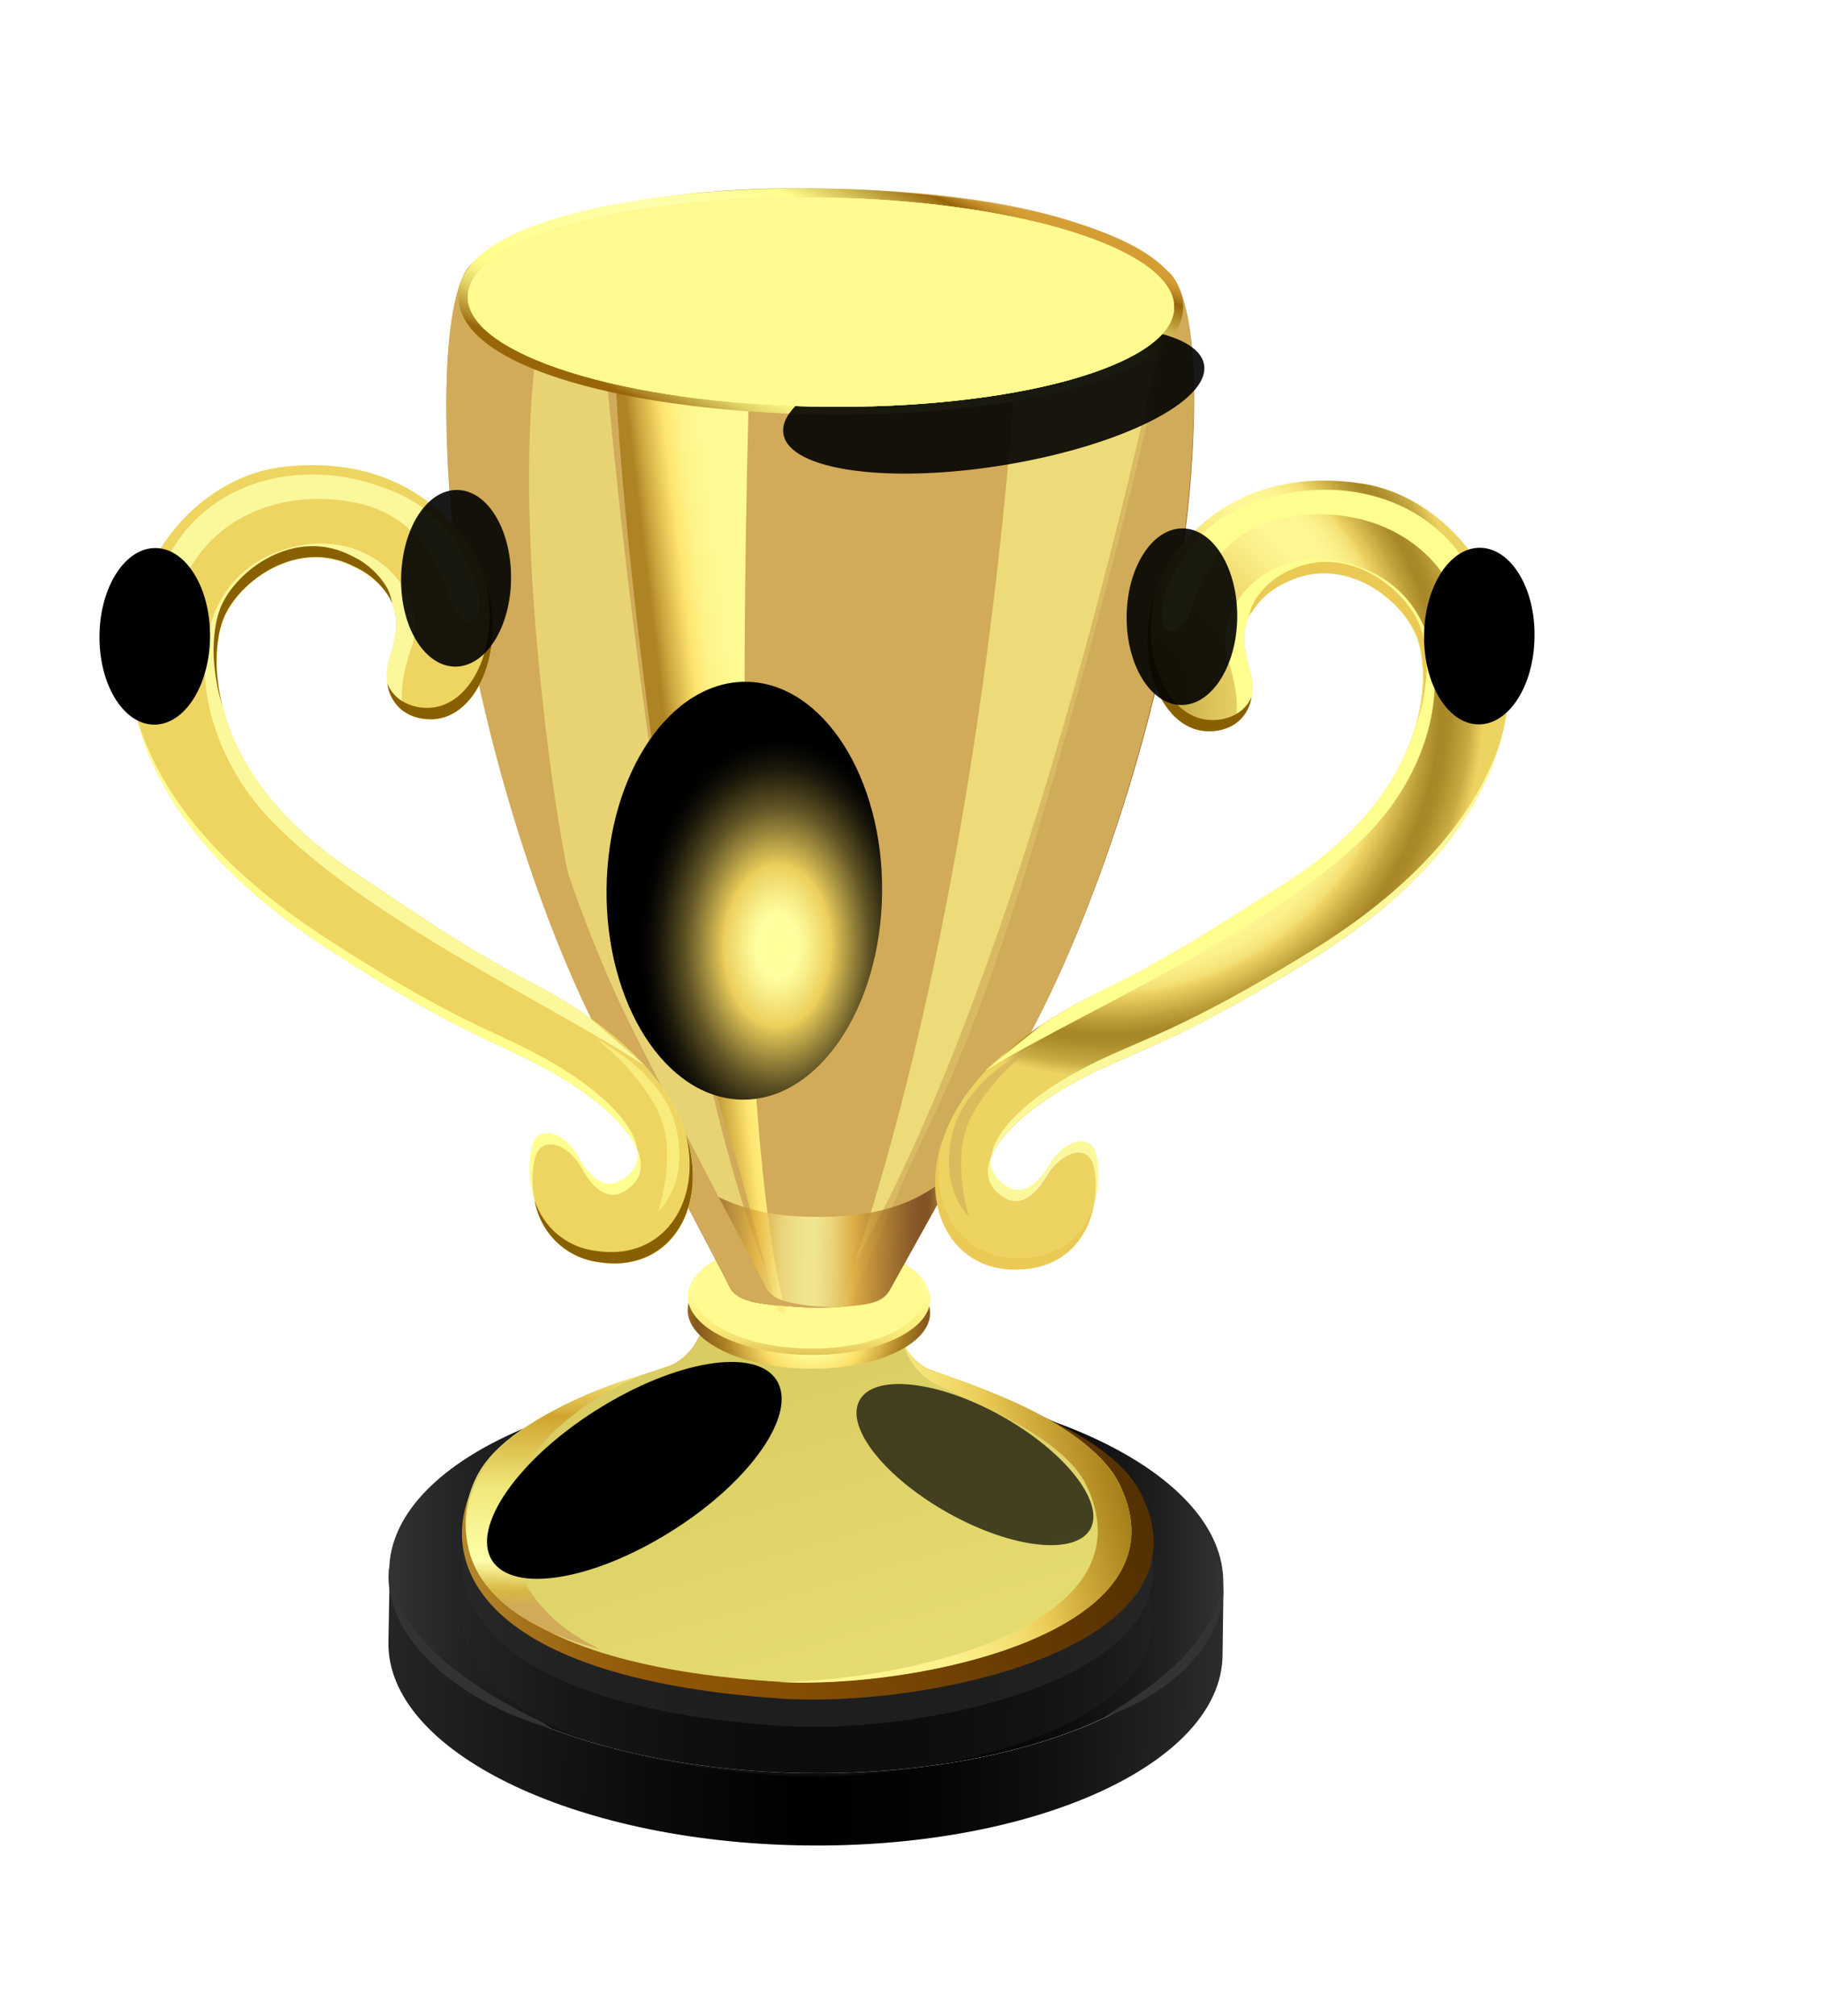 <svg width="66" height="73" viewBox="0 0 66 73" fill="none" xmlns="http://www.w3.org/2000/svg">
<path d="M44.312 57.319C44.356 53.391 37.63 50.102 29.286 49.973C20.943 49.844 14.143 52.924 14.098 56.852C14.053 60.781 20.78 64.07 29.123 64.198C37.467 64.327 44.267 61.247 44.312 57.319Z" fill="url(#paint0_linear_81_114634)"/>
<path d="M44.286 59.935C44.241 63.864 37.44 66.948 29.096 66.819C20.753 66.691 14.025 63.402 14.07 59.474L14.117 56.852C14.055 60.785 20.782 64.073 29.129 64.201C37.476 64.328 44.275 61.249 44.32 57.321L44.286 59.935Z" fill="url(#paint1_linear_81_114634)"/>
<path opacity="0.6" d="M32.953 49.754C32.953 49.754 33.271 50.692 34.021 50.944C34.771 51.196 40.104 52.539 41.349 55.114C44.061 60.717 33.404 62.851 28.24 62.49C16.881 61.696 15.849 57.271 17.169 54.742C18.489 52.213 23.839 51.032 24.59 50.801C25.342 50.569 25.685 49.639 25.685 49.639L26.112 48.981L32.586 49.014L32.953 49.754Z" fill="#2A2A2A"/>
<path opacity="0.3" d="M32.932 51.549C32.932 51.549 33.25 52.484 34 52.739C34.751 52.995 40.083 54.335 41.328 56.909C44.043 62.511 33.372 64.649 28.215 64.286C16.857 63.493 15.827 59.063 17.145 56.538C18.462 54.014 23.832 52.824 24.569 52.581C25.306 52.339 25.665 51.423 25.665 51.423L26.088 50.766L32.567 50.816L32.932 51.549Z" fill="#2A2A2A"/>
<path d="M32.752 48.878C33.067 49.353 33.511 49.727 34.03 49.956C34.776 50.209 40.113 51.551 41.357 54.126C44.069 59.729 33.416 61.862 28.252 61.501C16.89 60.708 15.86 56.279 17.181 53.753C18.502 51.227 23.85 50.051 24.599 49.813C25.349 49.574 25.729 48.672 25.729 48.672L26.137 48.053L32.592 48.03L32.752 48.878Z" fill="url(#paint2_linear_81_114634)"/>
<path d="M32.675 48.522C32.845 48.969 33.175 49.337 33.6 49.554C34.296 49.858 39.365 51.291 40.562 53.773C43.173 59.168 32.911 61.223 27.938 60.875C17 60.128 16.024 55.857 17.288 53.426C18.552 50.995 23.646 49.71 24.348 49.42C24.778 49.205 25.121 48.847 25.316 48.405L25.789 47.678L32.263 47.669L32.675 48.522Z" fill="url(#paint3_linear_81_114634)"/>
<path style="mix-blend-mode:lighten" d="M32.675 48.522C32.845 48.969 33.175 49.337 33.6 49.554C34.296 49.858 39.365 51.291 40.562 53.773C43.173 59.168 32.911 61.223 27.938 60.875C17 60.128 16.024 55.857 17.288 53.426C18.552 50.995 23.646 49.71 24.348 49.42C24.778 49.205 25.121 48.847 25.316 48.405L25.789 47.678L32.263 47.669L32.675 48.522Z" fill="url(#paint4_linear_81_114634)"/>
<path style="mix-blend-mode:screen" d="M33.606 49.563C34.187 49.857 39.284 51.169 40.566 53.786C43.153 59.079 33.26 61.167 28.201 60.906C33.458 60.816 41.722 58.673 39.346 53.766C38.524 52.097 35.642 50.921 33.919 50.129C33.391 49.893 32.762 49.14 32.742 48.616C32.815 48.825 32.929 49.016 33.078 49.179C33.226 49.341 33.406 49.472 33.606 49.563Z" fill="url(#paint5_linear_81_114634)"/>
<path style="mix-blend-mode:screen" d="M19.004 53.185C19.736 51.792 21.572 50.473 23.288 49.772C21.468 50.282 18.324 51.585 17.356 53.427C16.388 55.269 16.465 58.326 21.739 59.715C18.088 57.963 18.106 54.895 19.004 53.185Z" fill="url(#paint6_linear_81_114634)"/>
<path d="M33.693 47.554C33.676 48.691 31.704 49.597 29.276 49.56C26.849 49.523 24.887 48.565 24.91 47.418C24.932 46.272 26.899 45.375 29.323 45.413C31.747 45.45 33.706 46.41 33.693 47.554Z" fill="url(#paint7_radial_81_114634)"/>
<path style="mix-blend-mode:screen" d="M33.698 47.053C33.681 48.191 31.709 49.097 29.281 49.06C26.854 49.023 24.893 48.068 24.914 46.918C24.936 45.768 26.904 44.874 29.329 44.916C31.754 44.957 33.71 45.91 33.698 47.053Z" fill="url(#paint8_linear_81_114634)"/>
<path d="M33.466 46.927C33.454 48.014 31.575 48.864 29.272 48.828C26.968 48.792 25.11 47.885 25.122 46.798C25.135 45.711 27.012 44.857 29.315 44.893C31.619 44.929 33.477 45.836 33.466 46.927Z" fill="url(#paint9_radial_81_114634)"/>
<path d="M28.539 47.296C27.256 47.22 26.647 47.047 26.428 46.596C26.047 45.8 24.232 42.483 21.56 37.167C18.887 31.852 16.544 23.484 16.224 16.795C15.905 10.105 17.108 9.545 17.108 9.545C17.793 8.674 21.823 6.861 28.472 6.821C38.22 6.762 41.306 8.937 42.295 9.828C42.295 9.828 43.648 10.474 43.146 17.202C42.644 23.931 40.109 32.178 37.318 37.413C34.527 42.647 32.663 45.915 32.239 46.686C31.95 47.213 31.442 47.235 30.2 47.327C29.646 47.363 29.091 47.353 28.539 47.296Z" fill="url(#paint10_linear_81_114634)"/>
<path style="mix-blend-mode:lighten" d="M43.118 17.21C42.612 23.879 40.109 32.178 37.317 37.409L36.985 38.031C36.099 39.688 35.31 41.123 34.646 42.351C33.351 44.707 32.503 46.2 32.236 46.687C31.969 47.173 31.439 47.236 30.196 47.328L29.957 47.343L29.936 47.348C29.47 47.36 29.004 47.344 28.54 47.299L28.327 47.288L27.962 47.254C27.807 47.235 27.667 47.216 27.536 47.191C26.915 47.081 26.574 46.901 26.425 46.597C26.169 46.061 25.262 44.382 23.881 41.719C23.21 40.43 22.43 38.906 21.556 37.168C21.198 36.449 20.841 35.676 20.499 34.857C18.29 29.622 16.497 22.579 16.218 16.797C15.902 10.11 17.108 9.545 17.108 9.545C17.793 8.674 21.823 6.861 28.473 6.821C38.22 6.762 41.306 8.937 42.295 9.828C42.387 9.889 42.464 9.971 42.52 10.066C42.877 10.601 43.498 12.263 43.118 17.21Z" fill="url(#paint11_linear_81_114634)"/>
<path style="mix-blend-mode:screen" d="M28.47 47.541C28.375 47.535 28.281 47.515 28.192 47.483C27.924 46.581 27.556 45.263 27.055 43.354C26.152 39.914 25.206 38.479 23.855 28.614C22.208 16.676 22.253 12.215 22.253 12.215L27.183 12.54C27.183 12.54 26.201 39.104 28.47 47.541Z" fill="url(#paint12_linear_81_114634)"/>
<path style="mix-blend-mode:multiply" opacity="0.6" d="M30.431 47.309C36.053 31.377 36.883 11.761 36.883 11.761L42.423 10.922C42.423 10.922 41.783 15.694 38.165 28.167C35.179 38.48 33.948 39.871 32.449 43.385C31.717 45.114 31.162 46.373 30.75 47.269L30.431 47.309Z" fill="url(#paint13_linear_81_114634)"/>
<path style="mix-blend-mode:multiply" opacity="0.7" d="M43.118 17.21C42.612 23.883 40.109 32.178 37.317 37.409C34.525 42.64 32.662 45.915 32.243 46.7C31.952 47.223 31.446 47.249 30.203 47.341L29.964 47.356C37.181 36.271 42.085 12.222 42.509 10.084C42.877 10.601 43.498 12.263 43.118 17.21Z" fill="url(#paint14_linear_81_114634)"/>
<path style="mix-blend-mode:multiply" opacity="0.5" d="M28.343 47.28C28.041 47.255 27.782 47.227 27.567 47.182C27.019 46.253 26.303 44.896 25.359 42.94C23.663 39.41 21.285 37.864 19.962 27.905C18.358 15.845 19.671 11.43 19.671 11.43L21.864 12.398C21.864 12.398 23.988 38.62 28.343 47.28Z" fill="url(#paint15_linear_81_114634)"/>
<path style="mix-blend-mode:multiply" opacity="0.7" d="M34.649 42.35C33.354 44.706 32.506 46.199 32.239 46.686C31.972 47.172 31.442 47.235 30.2 47.327L29.96 47.342C29.486 47.357 29.011 47.342 28.539 47.296L28.326 47.285C28.023 47.26 27.764 47.231 27.55 47.187C26.928 47.078 26.588 46.897 26.439 46.593C26.183 46.057 25.276 44.378 23.895 41.716C25.322 43.195 26.822 44.021 29.396 44.06C32.336 44.11 33.597 43.278 34.649 42.35Z" fill="url(#paint16_linear_81_114634)"/>
<g style="mix-blend-mode:screen">
<path style="mix-blend-mode:screen" d="M20.001 62.597L19.638 62.486C19.526 62.448 19.385 62.41 19.227 62.351C19.068 62.291 18.893 62.225 18.701 62.152C18.509 62.079 18.302 61.979 18.088 61.878C17.873 61.777 17.655 61.662 17.423 61.535C17.19 61.409 16.979 61.277 16.739 61.11C16.629 61.034 16.514 60.955 16.402 60.872L16.071 60.617C15.959 60.534 15.86 60.432 15.753 60.325C15.645 60.218 15.546 60.139 15.448 60.029C15.352 59.919 15.257 59.831 15.169 59.726C15.081 59.621 15 59.514 14.921 59.415C14.841 59.315 14.773 59.201 14.7 59.096L14.601 58.934C14.585 58.878 14.541 58.825 14.516 58.772C14.458 58.669 14.406 58.563 14.36 58.455C14.329 58.342 14.28 58.242 14.242 58.142C14.211 58.047 14.185 57.949 14.164 57.85C14.141 57.763 14.123 57.674 14.112 57.585C14.088 57.438 14.075 57.29 14.072 57.142C14.078 56.899 14.086 56.761 14.086 56.761C14.086 56.761 14.103 56.896 14.135 57.125C14.165 57.238 14.203 57.379 14.245 57.538C14.27 57.622 14.3 57.705 14.334 57.785C14.363 57.877 14.398 57.966 14.439 58.052C14.486 58.142 14.53 58.239 14.579 58.336C14.627 58.432 14.693 58.524 14.749 58.622C14.781 58.67 14.809 58.719 14.842 58.771L14.948 58.916C15.025 59.009 15.088 59.117 15.172 59.208C15.257 59.298 15.337 59.401 15.422 59.496C15.507 59.59 15.604 59.685 15.7 59.776C15.791 59.873 15.889 59.964 15.99 60.05C16.092 60.136 16.189 60.231 16.296 60.311L16.611 60.563C16.715 60.645 16.829 60.72 16.936 60.797C17.147 60.956 17.389 61.087 17.586 61.235L18.212 61.614C18.418 61.725 18.609 61.837 18.788 61.932L19.278 62.179C19.426 62.256 19.559 62.319 19.667 62.373L20.001 62.597Z" fill="url(#paint17_linear_81_114634)"/>
</g>
<path style="mix-blend-mode:screen" d="M44.3 57.246C44.3 57.246 44.307 57.357 44.316 57.544C44.316 57.659 44.31 57.774 44.296 57.889C44.279 58.04 44.253 58.189 44.218 58.337C44.171 58.509 44.112 58.677 44.042 58.841C43.964 59.024 43.874 59.202 43.772 59.374C43.66 59.556 43.537 59.73 43.402 59.896C43.268 60.068 43.115 60.222 42.965 60.391C42.816 60.559 42.648 60.691 42.478 60.823C42.316 60.957 42.146 61.082 41.971 61.197C41.804 61.317 41.631 61.413 41.474 61.512L41.011 61.756C40.865 61.826 40.732 61.888 40.611 61.939C40.489 61.991 40.384 62.03 40.296 62.065L40.016 62.167L40.265 62.006L40.548 61.82L40.912 61.583L41.336 61.288C41.478 61.178 41.65 61.064 41.791 60.947C41.932 60.83 42.099 60.698 42.262 60.564C42.425 60.43 42.563 60.287 42.722 60.142C42.882 59.998 43.017 59.844 43.147 59.685C43.277 59.525 43.4 59.371 43.514 59.209C43.621 59.054 43.72 58.894 43.809 58.729C43.89 58.581 43.963 58.429 44.028 58.274C44.075 58.126 44.14 57.991 44.165 57.86C44.19 57.729 44.233 57.626 44.246 57.532L44.3 57.246Z" fill="url(#paint18_linear_81_114634)"/>
<path style="mix-blend-mode:multiply" d="M17.108 9.545C17.108 9.545 15.909 10.108 16.228 16.794C16.507 22.576 18.3 29.619 20.509 34.854C20.852 35.673 21.209 36.446 21.567 37.166C22.441 38.903 23.22 40.427 23.892 41.716C25.27 44.369 26.18 46.058 26.436 46.594C26.584 46.898 26.939 47.075 27.547 47.188C27.677 47.213 27.817 47.232 27.972 47.251L28.333 47.283L28.546 47.294C29.01 47.338 29.476 47.355 29.942 47.343L29.966 47.336L30.103 47.33L29.852 47.314L29.639 47.303L29.278 47.271C29.123 47.252 28.982 47.23 28.852 47.208C28.227 47.099 27.89 46.918 27.741 46.614C27.482 46.08 26.575 44.4 25.198 41.737C24.526 40.447 23.747 38.923 22.873 37.186C22.511 36.467 22.158 35.693 21.815 34.875C19.606 29.639 17.813 22.597 17.534 16.814C17.215 10.128 18.413 9.561 18.413 9.561L17.105 9.534" fill="url(#paint19_linear_81_114634)"/>
<path d="M29.688 15.008C23.166 14.908 16.579 13.403 16.608 10.717C16.639 8.032 23.257 6.73 29.78 6.833C36.303 6.936 42.889 8.438 42.859 11.123C42.829 13.809 36.21 15.095 29.688 15.008Z" fill="url(#paint20_linear_81_114634)"/>
<path style="mix-blend-mode:screen" d="M28.134 49.98C28.892 51.189 27.2 53.629 24.346 55.428C21.493 57.228 18.586 57.709 17.824 56.5C17.061 55.292 18.757 52.851 21.611 51.052C24.464 49.252 27.375 48.771 28.134 49.98Z" fill="url(#paint21_radial_81_114634)"/>
<path style="mix-blend-mode:screen" opacity="0.7" d="M39.502 55.355C38.965 56.33 36.667 56.077 34.363 54.791C32.058 53.505 30.605 51.678 31.135 50.705C31.665 49.732 33.97 49.983 36.275 51.269C38.579 52.555 40.018 54.386 39.502 55.355Z" fill="url(#paint22_radial_81_114634)"/>
<path d="M39.718 41.826C39.855 42.475 39.805 43.15 39.576 43.771C39.698 43.267 39.706 42.74 39.599 42.232C39.395 41.373 38.397 41.704 37.899 42.559C37.491 43.261 36.84 43.908 36.065 43.13C35.9 42.962 35.794 42.745 35.763 42.512C35.733 42.279 35.779 42.042 35.895 41.838C35.868 41.998 35.88 42.162 35.931 42.317C35.981 42.471 36.068 42.611 36.185 42.724C36.959 43.502 37.614 42.854 38.022 42.152C38.518 41.29 39.518 40.965 39.718 41.826Z" fill="url(#paint23_linear_81_114634)"/>
<path d="M39.868 35.895C42.657 34.54 44.456 33.28 46.408 32.077C51.799 28.725 51.843 24.537 51.333 23.11C50.823 21.683 48.703 20.038 46.599 21.066C44.495 22.094 45.115 23.598 45.307 24.415C45.5 25.232 45.219 26.406 43.873 26.476C41.883 26.574 40.746 23.197 42.246 20.556C43.231 18.807 45.554 16.916 49.369 17.514C51.865 17.906 54.45 20.307 54.668 23.934C54.889 27.652 52.765 31.518 47.377 34.823C41.989 38.129 40.862 38.053 38.595 39.382C36.328 40.711 35.202 42.244 36.084 43.133C36.859 43.911 37.51 43.264 37.919 42.566C38.437 41.702 39.414 41.376 39.618 42.235C39.886 43.375 39.517 45.661 37.238 45.939C34.959 46.218 33.625 44.388 33.955 42.166C34.353 39.231 37.287 37.145 39.868 35.895Z" fill="url(#paint24_linear_81_114634)"/>
<path style="mix-blend-mode:darken" opacity="0.8" d="M39.868 35.895C42.657 34.54 44.456 33.28 46.408 32.077C51.799 28.725 51.843 24.537 51.333 23.11C50.823 21.683 48.703 20.038 46.599 21.066C44.495 22.094 45.115 23.598 45.307 24.415C45.5 25.232 45.219 26.406 43.873 26.476C41.883 26.574 40.746 23.197 42.246 20.556C43.231 18.807 45.554 16.916 49.369 17.514C51.865 17.906 54.45 20.307 54.668 23.934C54.889 27.652 52.765 31.518 47.377 34.823C41.989 38.129 40.862 38.053 38.595 39.382C36.328 40.711 35.202 42.244 36.084 43.133C36.859 43.911 37.51 43.264 37.919 42.566C38.437 41.702 39.414 41.376 39.618 42.235C39.886 43.375 39.517 45.661 37.238 45.939C34.959 46.218 33.625 44.388 33.955 42.166C34.353 39.231 37.287 37.145 39.868 35.895Z" fill="url(#paint25_radial_81_114634)"/>
<path style="mix-blend-mode:screen" d="M54.383 26.744C53.637 29.554 51.42 32.346 47.378 34.826C46.953 35.087 46.556 35.326 46.181 35.547C45.534 35.932 44.95 36.255 44.431 36.545C41.452 38.166 40.373 38.338 38.595 39.381C37.2 40.189 36.248 41.071 35.915 41.84C36.038 40.988 37.07 39.929 38.715 38.975C40.513 37.935 41.594 37.762 44.571 36.141C45.091 35.858 45.67 35.529 46.32 35.144C46.692 34.923 47.089 34.684 47.513 34.423C51.344 32.06 53.54 29.417 54.383 26.744Z" fill="url(#paint26_linear_81_114634)"/>
<path style="mix-blend-mode:multiply" d="M49.428 30.309C45.928 33.739 39.285 36.599 35.77 38.715L35.682 38.765L35.856 38.628L37.766 37.085C38.44 36.643 39.142 36.245 39.868 35.895C42.657 34.54 44.456 33.28 46.408 32.077C51.799 28.725 51.843 24.537 51.333 23.11C50.823 21.683 48.703 20.038 46.599 21.066C44.494 22.095 45.114 23.594 45.307 24.415C45.403 24.735 45.401 25.076 45.303 25.394C45.204 25.712 45.014 25.994 44.755 26.202L44.731 26.208C44.731 26.208 45.008 25.495 44.494 23.926C43.821 21.86 46.2 19.398 49.276 20.541C52.979 21.91 52.711 27.091 49.428 30.309Z" fill="url(#paint27_linear_81_114634)"/>
<path style="mix-blend-mode:lighten" opacity="0.6" d="M35.096 44.047C35.096 44.047 34.063 43.127 34.463 41.195C34.686 40.123 35.461 38.904 37.504 37.843C37.504 37.843 35.77 39.063 35.078 40.664C34.479 42.052 35.096 44.047 35.096 44.047Z" fill="url(#paint28_linear_81_114634)"/>
<path style="mix-blend-mode:screen" d="M43.122 22.163C43.122 22.163 43.737 19.268 46.526 18.74C49.316 18.211 51.99 19.451 52.87 21.95C53.749 24.448 53.578 26.341 54.044 25.982C54.667 25.509 54.355 21.718 52.591 19.694C50.887 17.741 47.895 17.176 45.103 18.324C43.879 18.833 42.913 19.704 42.223 21.464C41.751 22.697 42.468 23.555 43.122 22.163Z" fill="url(#paint29_linear_81_114634)"/>
<path d="M41.853 21.439C41.259 23.77 42.317 26.152 43.993 26.07C44.307 26.063 44.613 25.968 44.875 25.796C45.077 25.656 45.237 25.463 45.337 25.238C45.31 25.43 45.245 25.614 45.145 25.78C45.045 25.946 44.912 26.089 44.755 26.202C44.493 26.374 44.187 26.469 43.873 26.476C42.098 26.566 41.017 23.887 41.853 21.439Z" fill="url(#paint30_linear_81_114634)"/>
<path d="M45.259 22.29L45.24 22.333C45.266 22.177 45.313 22.025 45.382 21.883C45.403 21.836 45.429 21.791 45.453 21.743C45.758 21.254 46.205 20.87 46.733 20.645C48.83 19.645 50.963 21.339 51.456 22.718C51.534 22.92 51.59 23.131 51.624 23.345C51.696 23.846 51.698 24.354 51.628 24.855C51.571 25.312 51.468 25.762 51.321 26.198C51.405 25.891 51.468 25.577 51.508 25.261C51.576 24.76 51.575 24.252 51.505 23.751C51.475 23.536 51.424 23.324 51.354 23.119C50.857 21.741 48.724 20.047 46.62 21.076C46.093 21.301 45.647 21.684 45.344 22.173C45.291 22.202 45.266 22.247 45.259 22.29Z" fill="url(#paint31_linear_81_114634)"/>
<path style="mix-blend-mode:screen" d="M39.576 43.772C39.468 44.344 39.178 44.866 38.749 45.257C38.321 45.648 37.778 45.889 37.201 45.942C34.942 46.226 33.588 44.391 33.918 42.168C33.965 41.853 34.041 41.543 34.146 41.242C34.102 41.414 34.065 41.587 34.038 41.762C33.711 43.984 35.065 45.819 37.324 45.535C37.829 45.491 38.31 45.301 38.71 44.989C39.109 44.676 39.41 44.253 39.576 43.772Z" fill="url(#paint32_linear_81_114634)"/>
<path d="M19.268 41.512C19.12 42.158 19.154 42.833 19.367 43.461C19.257 42.953 19.262 42.426 19.381 41.92C19.603 41.068 20.592 41.43 21.073 42.302C21.462 43.013 22.102 43.68 22.893 42.928C23.057 42.764 23.163 42.551 23.198 42.321C23.233 42.091 23.194 41.855 23.086 41.649C23.111 41.81 23.095 41.975 23.041 42.129C22.986 42.282 22.895 42.42 22.775 42.529C21.983 43.281 21.347 42.613 20.95 41.885C20.482 41.021 19.49 40.66 19.268 41.512Z" fill="url(#paint33_linear_81_114634)"/>
<path d="M19.255 35.576C16.497 34.136 14.724 32.821 12.806 31.564C7.494 28.047 7.544 23.857 8.089 22.45C8.634 21.042 10.788 19.46 12.864 20.55C14.941 21.641 14.303 23.122 14.083 23.936C13.863 24.751 14.126 25.93 15.468 26.043C17.452 26.202 18.655 22.859 17.227 20.174C16.282 18.396 14.006 16.434 10.178 16.916C7.673 17.232 5.032 19.56 4.733 23.171C4.425 26.89 6.462 30.812 11.773 34.284C17.085 37.755 18.206 37.704 20.47 39.102C22.734 40.501 23.795 42.068 22.89 42.929C22.102 43.681 21.462 43.014 21.073 42.302C20.592 41.43 19.617 41.065 19.381 41.921C19.085 43.054 19.407 45.343 21.692 45.705C23.978 46.067 25.339 44.264 25.059 42.031C24.692 39.082 21.816 36.907 19.255 35.576Z" fill="url(#paint34_linear_81_114634)"/>
<path style="mix-blend-mode:darken" opacity="0.8" d="M19.255 35.576C16.497 34.136 14.724 32.821 12.806 31.564C7.494 28.047 7.544 23.857 8.089 22.45C8.634 21.042 10.788 19.46 12.864 20.55C14.941 21.641 14.303 23.122 14.083 23.936C13.863 24.751 14.126 25.93 15.468 26.043C17.452 26.202 18.655 22.859 17.227 20.174C16.282 18.396 14.006 16.434 10.178 16.916C7.673 17.232 5.032 19.56 4.733 23.171C4.425 26.89 6.462 30.812 11.773 34.284C17.085 37.755 18.206 37.704 20.47 39.102C22.734 40.501 23.795 42.068 22.89 42.929C22.102 43.681 21.462 43.014 21.073 42.302C20.592 41.43 19.617 41.065 19.381 41.921C19.085 43.054 19.407 45.343 21.692 45.705C23.978 46.067 25.339 44.264 25.059 42.031C24.692 39.082 21.816 36.907 19.255 35.576Z" fill="url(#paint35_radial_81_114634)"/>
<path style="mix-blend-mode:screen" d="M4.955 25.985C5.647 28.821 7.788 31.677 11.772 34.28C12.188 34.546 12.587 34.817 12.953 35.036C13.593 35.438 14.165 35.784 14.68 36.084C17.62 37.796 18.695 38.003 20.469 39.099C21.843 39.947 22.774 40.86 23.09 41.636C22.985 40.781 21.981 39.691 20.355 38.687C18.581 37.592 17.506 37.385 14.566 35.672C14.051 35.372 13.483 35.03 12.842 34.624C12.473 34.394 12.081 34.144 11.662 33.871C7.865 31.377 5.745 28.685 4.955 25.985Z" fill="url(#paint36_linear_81_114634)"/>
<path style="mix-blend-mode:multiply" d="M9.83 29.717C13.255 33.252 19.843 36.313 23.291 38.539L23.378 38.595L23.208 38.452L21.328 36.833C20.666 36.367 19.974 35.947 19.256 35.576C16.497 34.136 14.724 32.821 12.806 31.563C7.494 28.047 7.544 23.857 8.089 22.449C8.634 21.042 10.788 19.46 12.864 20.55C14.941 21.64 14.303 23.122 14.083 23.936C13.979 24.253 13.973 24.594 14.064 24.916C14.154 25.238 14.339 25.525 14.593 25.741L14.614 25.735C14.614 25.735 14.353 25.015 14.9 23.46C15.622 21.413 13.297 18.878 10.205 19.926C6.467 21.195 6.626 26.376 9.83 29.717Z" fill="url(#paint37_linear_81_114634)"/>
<path style="mix-blend-mode:lighten" opacity="0.6" d="M23.84 43.872C23.84 43.872 24.895 42.985 24.539 41.041C24.343 39.96 23.595 38.722 21.578 37.597C21.578 37.597 23.285 38.865 23.939 40.495C24.499 41.898 23.84 43.872 23.84 43.872Z" fill="url(#paint38_linear_81_114634)"/>
<path style="mix-blend-mode:screen" d="M16.316 21.751C16.316 21.751 15.767 18.836 12.987 18.225C10.207 17.614 7.511 18.767 6.572 21.25C5.633 23.734 5.764 25.621 5.307 25.245C4.694 24.76 5.092 20.974 6.9 19.006C8.64 17.108 11.655 16.625 14.412 17.865C15.627 18.412 16.573 19.311 17.223 21.093C17.673 22.328 16.938 23.163 16.316 21.751Z" fill="url(#paint39_linear_81_114634)"/>
<path d="M17.601 21.063C18.141 23.415 17.024 25.75 15.353 25.627C15.039 25.61 14.736 25.506 14.478 25.326C14.28 25.179 14.127 24.981 14.032 24.754C14.056 24.947 14.117 25.133 14.214 25.302C14.31 25.471 14.438 25.619 14.592 25.737C14.85 25.918 15.153 26.022 15.467 26.039C17.238 26.184 18.381 23.54 17.601 21.063Z" fill="url(#paint40_linear_81_114634)"/>
<path d="M14.189 21.815C14.195 21.829 14.199 21.845 14.201 21.86C14.182 21.704 14.141 21.551 14.08 21.406C14.059 21.357 14.035 21.309 14.008 21.263C13.711 20.769 13.274 20.375 12.753 20.134C10.671 19.037 8.499 20.677 7.977 22.033C7.9 22.237 7.844 22.448 7.809 22.663C7.726 23.166 7.715 23.677 7.774 24.183C7.821 24.642 7.913 25.096 8.05 25.537C7.971 25.22 7.913 24.899 7.879 24.574C7.821 24.068 7.834 23.556 7.917 23.053C7.95 22.839 8.006 22.629 8.083 22.427C8.607 21.067 10.783 19.438 12.859 20.528C13.381 20.767 13.819 21.159 14.116 21.653C14.145 21.721 14.166 21.757 14.189 21.815Z" fill="url(#paint41_linear_81_114634)"/>
<path style="mix-blend-mode:screen" d="M19.367 43.461C19.463 44.036 19.741 44.565 20.16 44.969C20.579 45.373 21.116 45.63 21.691 45.701C23.942 46.057 25.339 44.263 25.059 42.03C25.019 41.713 24.95 41.4 24.854 41.096C24.893 41.27 24.924 41.445 24.946 41.622C25.228 43.85 23.831 45.645 21.582 45.292C21.077 45.233 20.6 45.029 20.207 44.705C19.814 44.38 19.523 43.948 19.367 43.461Z" fill="url(#paint42_linear_81_114634)"/>
<path style="mix-blend-mode:screen" d="M31.953 32.329C32.001 28.151 29.805 24.73 27.049 24.687C24.293 24.645 22.019 27.997 21.972 32.175C21.924 36.353 24.119 39.774 26.876 39.816C29.632 39.859 31.905 36.507 31.953 32.329Z" fill="url(#paint43_radial_81_114634)"/>
<path style="mix-blend-mode:screen" d="M55.585 23.062C55.568 24.83 54.654 26.246 53.548 26.229C52.441 26.212 51.563 24.766 51.585 23.001C51.606 21.235 52.516 19.817 53.622 19.834C54.728 19.851 55.621 21.292 55.585 23.062Z" fill="url(#paint44_radial_81_114634)"/>
<path style="mix-blend-mode:screen" d="M7.609 23.072C7.629 21.306 6.749 19.861 5.643 19.844C4.536 19.827 3.623 21.244 3.603 23.01C3.583 24.776 4.463 26.221 5.569 26.238C6.676 26.255 7.589 24.838 7.609 23.072Z" fill="url(#paint45_radial_81_114634)"/>
<path style="mix-blend-mode:screen" opacity="0.9" d="M44.817 22.361C44.837 20.595 43.957 19.15 42.851 19.133C41.745 19.116 40.832 20.533 40.811 22.299C40.791 24.065 41.672 25.51 42.778 25.527C43.884 25.544 44.797 24.127 44.817 22.361Z" fill="url(#paint46_radial_81_114634)"/>
<path style="mix-blend-mode:screen" opacity="0.9" d="M18.512 20.97C18.494 22.735 17.582 24.154 16.475 24.137C15.369 24.12 14.491 22.675 14.53 20.904C14.569 19.134 15.461 17.724 16.568 17.741C17.674 17.758 18.534 19.204 18.512 20.97Z" fill="url(#paint47_radial_81_114634)"/>
<path style="mix-blend-mode:screen" opacity="0.9" d="M36.392 16.836C32.185 17.529 28.597 17.036 28.379 15.716C28.16 14.397 31.393 12.783 35.603 12.089C39.813 11.395 43.398 11.889 43.616 13.208C43.835 14.528 40.613 16.14 36.392 16.836Z" fill="url(#paint48_radial_81_114634)"/>
<path d="M42.532 11.135C42.508 13.226 36.776 14.83 29.695 14.726C22.613 14.622 16.921 12.835 16.945 10.741C16.968 8.646 22.701 7.045 29.782 7.15C36.864 7.254 42.551 9.023 42.532 11.135Z" fill="url(#paint49_linear_81_114634)"/>
<path style="mix-blend-mode:multiply" d="M42.532 11.135C42.508 13.226 36.776 14.83 29.695 14.726C22.613 14.622 16.921 12.835 16.945 10.741C16.968 8.646 22.701 7.045 29.782 7.15C36.864 7.254 42.551 9.023 42.532 11.135Z" fill="url(#paint50_linear_81_114634)"/>
<path style="mix-blend-mode:multiply" d="M42.532 11.135C42.508 13.226 36.776 14.83 29.695 14.726C22.613 14.622 16.921 12.835 16.945 10.741C16.968 8.646 22.701 7.045 29.782 7.15C36.864 7.254 42.551 9.023 42.532 11.135Z" fill="url(#paint51_linear_81_114634)"/>
<defs>
<linearGradient id="paint0_linear_81_114634" x1="14.098" y1="56.852" x2="44.313" y2="57.198" gradientUnits="userSpaceOnUse">
<stop stop-color="#333333"/>
<stop offset="0.08" stop-color="#242424"/>
<stop offset="0.22" stop-color="#101010"/>
<stop offset="0.36" stop-color="#040404"/>
<stop offset="0.5"/>
<stop offset="0.68" stop-color="#030303"/>
<stop offset="0.8" stop-color="#0B0B0B"/>
<stop offset="0.9" stop-color="#1A1A1A"/>
<stop offset="0.99" stop-color="#2F2F2F"/>
<stop offset="1" stop-color="#333333"/>
</linearGradient>
<linearGradient id="paint1_linear_81_114634" x1="14.045" y1="61.727" x2="44.259" y2="62.072" gradientUnits="userSpaceOnUse">
<stop stop-color="#252525"/>
<stop offset="0.3" stop-color="#0C0C0C"/>
<stop offset="0.5"/>
<stop offset="0.65" stop-color="#040404"/>
<stop offset="0.8" stop-color="#111111"/>
<stop offset="0.96" stop-color="#262626"/>
<stop offset="1" stop-color="#2C2C2C"/>
</linearGradient>
<linearGradient id="paint2_linear_81_114634" x1="62.126" y1="50.272" x2="11.575" y2="57.183" gradientUnits="userSpaceOnUse">
<stop stop-color="#FFFB90"/>
<stop offset="0.05" stop-color="#F7E778"/>
<stop offset="0.11" stop-color="#EAC954"/>
<stop offset="0.16" stop-color="#C19F3D"/>
<stop offset="0.21" stop-color="#9A7728"/>
<stop offset="0.27" stop-color="#7B5817"/>
<stop offset="0.32" stop-color="#66420B"/>
<stop offset="0.37" stop-color="#583503"/>
<stop offset="0.41" stop-color="#543001"/>
<stop offset="0.72" stop-color="#8D5305"/>
<stop offset="0.77" stop-color="#905607"/>
<stop offset="0.82" stop-color="#98610F"/>
<stop offset="0.86" stop-color="#A5721B"/>
<stop offset="0.9" stop-color="#B88A2D"/>
<stop offset="0.94" stop-color="#D1A944"/>
<stop offset="0.98" stop-color="#EFCF5F"/>
<stop offset="1" stop-color="#FFE46E"/>
</linearGradient>
<linearGradient id="paint3_linear_81_114634" x1="23.395" y1="64.456" x2="32.922" y2="48.772" gradientUnits="userSpaceOnUse">
<stop stop-color="#FFFF90"/>
<stop offset="0.14" stop-color="#AB8E2A"/>
<stop offset="0.19" stop-color="#896000"/>
<stop offset="0.25" stop-color="#A88118"/>
<stop offset="0.29" stop-color="#BE9829"/>
<stop offset="0.32" stop-color="#C6A02F"/>
<stop offset="0.4" stop-color="#D9C04F"/>
<stop offset="0.49" stop-color="#EADC6B"/>
<stop offset="0.54" stop-color="#F0E676"/>
<stop offset="0.58" stop-color="#ECDF6F"/>
<stop offset="0.64" stop-color="#E0CC5C"/>
<stop offset="0.71" stop-color="#CEAD3C"/>
<stop offset="0.73" stop-color="#C6A02F"/>
<stop offset="0.77" stop-color="#B28B1F"/>
<stop offset="0.82" stop-color="#896000"/>
<stop offset="0.84" stop-color="#916807"/>
<stop offset="0.87" stop-color="#A57E19"/>
<stop offset="0.9" stop-color="#C6A236"/>
<stop offset="0.92" stop-color="#DCB949"/>
<stop offset="1" stop-color="#FBF89C"/>
</linearGradient>
<linearGradient id="paint4_linear_81_114634" x1="5311.36" y1="-1456.17" x2="5136.44" y2="-2054.01" gradientUnits="userSpaceOnUse">
<stop stop-color="#FFFF90"/>
<stop offset="0.14" stop-color="#AB8E2A"/>
<stop offset="0.19" stop-color="#896000"/>
<stop offset="0.25" stop-color="#A88118"/>
<stop offset="0.29" stop-color="#BE9829"/>
<stop offset="0.32" stop-color="#C6A02F"/>
<stop offset="0.4" stop-color="#D9C04F"/>
<stop offset="0.49" stop-color="#EADC6B"/>
<stop offset="0.54" stop-color="#F0E676"/>
<stop offset="0.58" stop-color="#ECDF6F"/>
<stop offset="0.64" stop-color="#E0CC5C"/>
<stop offset="0.71" stop-color="#CEAD3C"/>
<stop offset="0.73" stop-color="#C6A02F"/>
<stop offset="0.77" stop-color="#B28B1F"/>
<stop offset="0.82" stop-color="#896000"/>
<stop offset="0.84" stop-color="#916807"/>
<stop offset="0.87" stop-color="#A57E19"/>
<stop offset="0.9" stop-color="#C6A236"/>
<stop offset="0.92" stop-color="#DCB949"/>
<stop offset="1" stop-color="#FBF89C"/>
</linearGradient>
<linearGradient id="paint5_linear_81_114634" x1="42.02" y1="52.032" x2="17.905" y2="59.039" gradientUnits="userSpaceOnUse">
<stop stop-color="#896000"/>
<stop offset="0.06" stop-color="#9F7813"/>
<stop offset="0.19" stop-color="#D8B544"/>
<stop offset="0.23" stop-color="#EBCB56"/>
<stop offset="0.27" stop-color="#F2DB6C"/>
<stop offset="0.32" stop-color="#F8E77D"/>
<stop offset="0.37" stop-color="#FCF088"/>
<stop offset="0.45" stop-color="#FEF58F"/>
<stop offset="0.67" stop-color="#FFF691"/>
<stop offset="0.89" stop-color="#EAC954"/>
<stop offset="0.93" stop-color="#F5E370"/>
<stop offset="0.97" stop-color="#FCF483"/>
<stop offset="1" stop-color="#FFFA8A"/>
</linearGradient>
<linearGradient id="paint6_linear_81_114634" x1="20.115" y1="49.109" x2="19.976" y2="58.172" gradientUnits="userSpaceOnUse">
<stop stop-color="#FFFB90"/>
<stop offset="0.07" stop-color="#F3E578"/>
<stop offset="0.22" stop-color="#D6AE3B"/>
<stop offset="0.24" stop-color="#D0A42F"/>
<stop offset="0.53" stop-color="#F0E87B"/>
<stop offset="0.82" stop-color="#FFFFAA"/>
<stop offset="0.94" stop-color="#D6B842"/>
<stop offset="1" stop-color="#D1AB59"/>
</linearGradient>
<radialGradient id="paint7_radial_81_114634" cx="0" cy="0" r="1" gradientUnits="userSpaceOnUse" gradientTransform="translate(29.453 47.951) rotate(0.885) scale(6.73 6.774)">
<stop offset="0.15" stop-color="#FFFF9A"/>
<stop offset="0.29" stop-color="#FBDE68"/>
<stop offset="0.48" stop-color="#AE8323"/>
<stop offset="0.62" stop-color="#83561D"/>
<stop offset="0.76" stop-color="#AE8323"/>
<stop offset="0.9" stop-color="#EAC954"/>
<stop offset="0.95" stop-color="#EBCB56"/>
<stop offset="0.97" stop-color="#EDD05D"/>
<stop offset="0.98" stop-color="#F1DA68"/>
<stop offset="0.99" stop-color="#F7E879"/>
<stop offset="1" stop-color="#FFFB90"/>
</radialGradient>
<linearGradient id="paint8_linear_81_114634" x1="29.273" y1="49.771" x2="29.371" y2="43.366" gradientUnits="userSpaceOnUse">
<stop stop-color="#C3912F"/>
<stop offset="0.04" stop-color="#D0A640"/>
<stop offset="0.12" stop-color="#E3C75B"/>
<stop offset="0.19" stop-color="#F2DE6E"/>
<stop offset="0.26" stop-color="#FAEC7A"/>
<stop offset="0.32" stop-color="#FDF17E"/>
<stop offset="0.51" stop-color="#FFFFA0"/>
<stop offset="0.7" stop-color="#FDF17E"/>
<stop offset="0.75" stop-color="#FAEB79"/>
<stop offset="0.82" stop-color="#F0DB6C"/>
<stop offset="0.9" stop-color="#E0C156"/>
<stop offset="0.98" stop-color="#CA9C38"/>
<stop offset="1" stop-color="#C3912F"/>
</linearGradient>
<radialGradient id="paint9_radial_81_114634" cx="0" cy="0" r="1" gradientUnits="userSpaceOnUse" gradientTransform="translate(1814.29 -643.087) rotate(-15) scale(160.802 87.905)">
<stop offset="0.15" stop-color="#FFFF9A"/>
<stop offset="0.29" stop-color="#FBDE68"/>
<stop offset="0.48" stop-color="#AE8323"/>
<stop offset="0.62" stop-color="#83561D"/>
<stop offset="0.76" stop-color="#AE8323"/>
<stop offset="0.9" stop-color="#EAC954"/>
<stop offset="0.95" stop-color="#EBCB56"/>
<stop offset="0.97" stop-color="#EDD05D"/>
<stop offset="0.98" stop-color="#F1DA68"/>
<stop offset="0.99" stop-color="#F7E879"/>
<stop offset="1" stop-color="#FFFB90"/>
</radialGradient>
<linearGradient id="paint10_linear_81_114634" x1="41.284" y1="32.473" x2="18.882" y2="18.983" gradientUnits="userSpaceOnUse">
<stop stop-color="#743300"/>
<stop offset="0.19" stop-color="#9B6619"/>
<stop offset="0.36" stop-color="#BA8E2D"/>
<stop offset="0.5" stop-color="#CCA639"/>
<stop offset="0.58" stop-color="#D3AF3D"/>
<stop offset="0.68" stop-color="#E1C658"/>
<stop offset="0.81" stop-color="#F2E077"/>
<stop offset="0.92" stop-color="#FBF08A"/>
<stop offset="1" stop-color="#FFF691"/>
</linearGradient>
<linearGradient id="paint11_linear_81_114634" x1="6120.45" y1="-6675.76" x2="4551.48" y2="-5731.61" gradientUnits="userSpaceOnUse">
<stop stop-color="#FFFB90"/>
<stop offset="0.07" stop-color="#F3E578"/>
<stop offset="0.22" stop-color="#D6AE3B"/>
<stop offset="0.24" stop-color="#D0A42F"/>
<stop offset="0.53" stop-color="#F0E87B"/>
<stop offset="0.82" stop-color="#FFFFAA"/>
<stop offset="0.94" stop-color="#D6B842"/>
<stop offset="1" stop-color="#D1AB59"/>
</linearGradient>
<linearGradient id="paint12_linear_81_114634" x1="24.547" y1="29.983" x2="30.386" y2="29.273" gradientUnits="userSpaceOnUse">
<stop stop-color="#AE8323"/>
<stop offset="0.06" stop-color="#C9A33C"/>
<stop offset="0.17" stop-color="#F0D260"/>
<stop offset="0.22" stop-color="#FFE570"/>
<stop offset="0.28" stop-color="#FFEF81"/>
<stop offset="0.35" stop-color="#FEF68C"/>
<stop offset="0.45" stop-color="#FEFA93"/>
<stop offset="0.73" stop-color="#FEFB95"/>
<stop offset="0.85" stop-color="#F3D76E"/>
<stop offset="1" stop-color="#AE8323"/>
</linearGradient>
<linearGradient id="paint13_linear_81_114634" x1="3579.19" y1="-4518.94" x2="4365.54" y2="-4601.19" gradientUnits="userSpaceOnUse">
<stop stop-color="#FFFB90"/>
<stop offset="0.07" stop-color="#F3E578"/>
<stop offset="0.22" stop-color="#D6AE3B"/>
<stop offset="0.24" stop-color="#D0A42F"/>
<stop offset="0.53" stop-color="#F0E87B"/>
<stop offset="0.82" stop-color="#FFFFAA"/>
<stop offset="0.94" stop-color="#D6B842"/>
<stop offset="1" stop-color="#D1AB59"/>
</linearGradient>
<linearGradient id="paint14_linear_81_114634" x1="4907.27" y1="-4570.99" x2="4233.62" y2="-4460.11" gradientUnits="userSpaceOnUse">
<stop stop-color="#FFFB90"/>
<stop offset="0.07" stop-color="#F3E578"/>
<stop offset="0.22" stop-color="#D6AE3B"/>
<stop offset="0.24" stop-color="#D0A42F"/>
<stop offset="0.53" stop-color="#F0E87B"/>
<stop offset="0.82" stop-color="#FFFFAA"/>
<stop offset="0.94" stop-color="#D6B842"/>
<stop offset="1" stop-color="#D1AB59"/>
</linearGradient>
<linearGradient id="paint15_linear_81_114634" x1="350.735" y1="-3743.12" x2="510.691" y2="-3785.98" gradientUnits="userSpaceOnUse">
<stop stop-color="#FFFB90"/>
<stop offset="0.07" stop-color="#F3E578"/>
<stop offset="0.22" stop-color="#D6AE3B"/>
<stop offset="0.24" stop-color="#D0A42F"/>
<stop offset="0.53" stop-color="#F0E87B"/>
<stop offset="0.82" stop-color="#FFFFAA"/>
<stop offset="0.94" stop-color="#D6B842"/>
<stop offset="1" stop-color="#D1AB59"/>
</linearGradient>
<linearGradient id="paint16_linear_81_114634" x1="23.852" y1="44.496" x2="34.62" y2="44.619" gradientUnits="userSpaceOnUse">
<stop stop-color="#E9C156"/>
<stop offset="0.01" stop-color="#CFA549"/>
<stop offset="0.04" stop-color="#A87B34"/>
<stop offset="0.06" stop-color="#885924"/>
<stop offset="0.08" stop-color="#724118"/>
<stop offset="0.1" stop-color="#653311"/>
<stop offset="0.12" stop-color="#602E0F"/>
<stop offset="0.17" stop-color="#784517"/>
<stop offset="0.27" stop-color="#B5812B"/>
<stop offset="0.33" stop-color="#E1AB39"/>
<stop offset="0.34" stop-color="#E3B141"/>
<stop offset="0.38" stop-color="#EDCD66"/>
<stop offset="0.41" stop-color="#F5E384"/>
<stop offset="0.45" stop-color="#FBF299"/>
<stop offset="0.49" stop-color="#FEFCA6"/>
<stop offset="0.52" stop-color="#FFFFAA"/>
<stop offset="0.54" stop-color="#FDFAA3"/>
<stop offset="0.57" stop-color="#F8EC90"/>
<stop offset="0.61" stop-color="#F0D470"/>
<stop offset="0.65" stop-color="#E4B445"/>
<stop offset="0.66" stop-color="#E1AB39"/>
<stop offset="0.7" stop-color="#C48F30"/>
<stop offset="0.79" stop-color="#8E5B1E"/>
<stop offset="0.85" stop-color="#6D3A13"/>
<stop offset="0.89" stop-color="#602E0F"/>
<stop offset="0.91" stop-color="#643311"/>
<stop offset="0.92" stop-color="#724118"/>
<stop offset="0.94" stop-color="#875823"/>
<stop offset="0.96" stop-color="#A57933"/>
<stop offset="0.99" stop-color="#CCA247"/>
<stop offset="1" stop-color="#E9C156"/>
</linearGradient>
<linearGradient id="paint17_linear_81_114634" x1="807.234" y1="-34.295" x2="842.904" y2="-81.942" gradientUnits="userSpaceOnUse">
<stop stop-color="#333333"/>
<stop offset="0.08" stop-color="#242424"/>
<stop offset="0.22" stop-color="#101010"/>
<stop offset="0.36" stop-color="#040404"/>
<stop offset="0.5"/>
<stop offset="0.68" stop-color="#030303"/>
<stop offset="0.8" stop-color="#0B0B0B"/>
<stop offset="0.9" stop-color="#1A1A1A"/>
<stop offset="0.99" stop-color="#2F2F2F"/>
<stop offset="1" stop-color="#333333"/>
</linearGradient>
<linearGradient id="paint18_linear_81_114634" x1="1467.24" y1="-33.143" x2="1448.05" y2="-62.161" gradientUnits="userSpaceOnUse">
<stop stop-color="#333333"/>
<stop offset="0.08" stop-color="#242424"/>
<stop offset="0.22" stop-color="#101010"/>
<stop offset="0.36" stop-color="#040404"/>
<stop offset="0.5"/>
<stop offset="0.68" stop-color="#030303"/>
<stop offset="0.8" stop-color="#0B0B0B"/>
<stop offset="0.9" stop-color="#1A1A1A"/>
<stop offset="0.99" stop-color="#2F2F2F"/>
<stop offset="1" stop-color="#333333"/>
</linearGradient>
<linearGradient id="paint19_linear_81_114634" x1="77.713" y1="-5627.57" x2="-812.051" y2="-4922.84" gradientUnits="userSpaceOnUse">
<stop stop-color="#FFFB90"/>
<stop offset="0.07" stop-color="#F3E578"/>
<stop offset="0.22" stop-color="#D6AE3B"/>
<stop offset="0.24" stop-color="#D0A42F"/>
<stop offset="0.53" stop-color="#F0E87B"/>
<stop offset="0.82" stop-color="#FFFFAA"/>
<stop offset="0.94" stop-color="#D6B842"/>
<stop offset="1" stop-color="#D1AB59"/>
</linearGradient>
<linearGradient id="paint20_linear_81_114634" x1="27.373" y1="16.342" x2="32.163" y2="5.585" gradientUnits="userSpaceOnUse">
<stop stop-color="#986609"/>
<stop offset="0.02" stop-color="#AC8322"/>
<stop offset="0.07" stop-color="#C9AF48"/>
<stop offset="0.11" stop-color="#E1D265"/>
<stop offset="0.15" stop-color="#F1EB7B"/>
<stop offset="0.18" stop-color="#FBFA88"/>
<stop offset="0.21" stop-color="#FFFF8C"/>
<stop offset="0.56" stop-color="#FFFFAA"/>
<stop offset="0.63" stop-color="#FFFFA5"/>
<stop offset="0.72" stop-color="#FFFF96"/>
<stop offset="0.76" stop-color="#FFFF8C"/>
<stop offset="0.86" stop-color="#C8AE47"/>
<stop offset="0.94" stop-color="#986609"/>
<stop offset="0.95" stop-color="#A77414"/>
<stop offset="0.97" stop-color="#C08B26"/>
<stop offset="0.99" stop-color="#CF9931"/>
<stop offset="1" stop-color="#D49E35"/>
</linearGradient>
<radialGradient id="paint21_radial_81_114634" cx="0" cy="0" r="1" gradientUnits="userSpaceOnUse" gradientTransform="translate(33.618 36.181) rotate(-32.226) scale(6.068 2.555)">
<stop stop-color="#FFFF9A"/>
<stop offset="0.2" stop-color="#FFFFA0"/>
<stop offset="0.23" stop-color="#FFFFA1"/>
<stop offset="0.36" stop-color="#F8EE89"/>
<stop offset="0.58" stop-color="#ECCE5B"/>
<stop offset="0.8" stop-color="#6C5E2A"/>
<stop offset="1"/>
</radialGradient>
<radialGradient id="paint22_radial_81_114634" cx="0" cy="0" r="1" gradientUnits="userSpaceOnUse" gradientTransform="translate(5542.07 5135.54) rotate(29.025) scale(97.117 40.394)">
<stop stop-color="#FFFF9A"/>
<stop offset="0.2" stop-color="#FFFFA0"/>
<stop offset="0.23" stop-color="#FFFFA1"/>
<stop offset="0.36" stop-color="#F8EE89"/>
<stop offset="0.58" stop-color="#ECCE5B"/>
<stop offset="0.8" stop-color="#6C5E2A"/>
<stop offset="1"/>
</radialGradient>
<linearGradient id="paint23_linear_81_114634" x1="1020.09" y1="-389.007" x2="964.339" y2="-412.901" gradientUnits="userSpaceOnUse">
<stop stop-color="#FFFF90"/>
<stop offset="0.14" stop-color="#AB8E2A"/>
<stop offset="0.19" stop-color="#896000"/>
<stop offset="0.25" stop-color="#A88118"/>
<stop offset="0.29" stop-color="#BE9829"/>
<stop offset="0.32" stop-color="#C6A02F"/>
<stop offset="0.4" stop-color="#D9C04F"/>
<stop offset="0.49" stop-color="#EADC6B"/>
<stop offset="0.54" stop-color="#F0E676"/>
<stop offset="0.58" stop-color="#ECDF6F"/>
<stop offset="0.64" stop-color="#E0CC5C"/>
<stop offset="0.71" stop-color="#CEAD3C"/>
<stop offset="0.73" stop-color="#C6A02F"/>
<stop offset="0.77" stop-color="#B28B1F"/>
<stop offset="0.82" stop-color="#896000"/>
<stop offset="0.84" stop-color="#916807"/>
<stop offset="0.87" stop-color="#A57E19"/>
<stop offset="0.9" stop-color="#C6A236"/>
<stop offset="0.92" stop-color="#DCB949"/>
<stop offset="1" stop-color="#FBF89C"/>
</linearGradient>
<linearGradient id="paint24_linear_81_114634" x1="6951.63" y1="-3678.81" x2="5757" y2="-4051.25" gradientUnits="userSpaceOnUse">
<stop stop-color="#FFFF90"/>
<stop offset="0.14" stop-color="#AB8E2A"/>
<stop offset="0.19" stop-color="#896000"/>
<stop offset="0.25" stop-color="#A88118"/>
<stop offset="0.29" stop-color="#BE9829"/>
<stop offset="0.32" stop-color="#C6A02F"/>
<stop offset="0.4" stop-color="#D9C04F"/>
<stop offset="0.49" stop-color="#EADC6B"/>
<stop offset="0.54" stop-color="#F0E676"/>
<stop offset="0.58" stop-color="#ECDF6F"/>
<stop offset="0.64" stop-color="#E0CC5C"/>
<stop offset="0.71" stop-color="#CEAD3C"/>
<stop offset="0.73" stop-color="#C6A02F"/>
<stop offset="0.77" stop-color="#B28B1F"/>
<stop offset="0.82" stop-color="#896000"/>
<stop offset="0.84" stop-color="#916807"/>
<stop offset="0.87" stop-color="#A57E19"/>
<stop offset="0.9" stop-color="#C6A236"/>
<stop offset="0.92" stop-color="#DCB949"/>
<stop offset="1" stop-color="#FBF89C"/>
</linearGradient>
<radialGradient id="paint25_radial_81_114634" cx="0" cy="0" r="1" gradientUnits="userSpaceOnUse" gradientTransform="translate(40.183 25.441) rotate(0.885) scale(15.525 15.626)">
<stop stop-color="#896000"/>
<stop offset="0.02" stop-color="#8F6706"/>
<stop offset="0.14" stop-color="#B9962E"/>
<stop offset="0.25" stop-color="#D7B84C"/>
<stop offset="0.34" stop-color="#E9CD5D"/>
<stop offset="0.4" stop-color="#F0D564"/>
<stop offset="0.49" stop-color="#FBED85"/>
<stop offset="0.54" stop-color="#FFF691"/>
<stop offset="0.61" stop-color="#FEF58F"/>
<stop offset="0.63" stop-color="#FCEF88"/>
<stop offset="0.65" stop-color="#F8E67B"/>
<stop offset="0.67" stop-color="#F2D96A"/>
<stop offset="0.68" stop-color="#EAC954"/>
<stop offset="0.74" stop-color="#AB851E"/>
<stop offset="0.77" stop-color="#926A08"/>
<stop offset="0.79" stop-color="#976F0C"/>
<stop offset="0.81" stop-color="#A57E18"/>
<stop offset="0.84" stop-color="#BC982C"/>
<stop offset="0.86" stop-color="#DCBA48"/>
<stop offset="0.87" stop-color="#EAC954"/>
<stop offset="1" stop-color="#EAC954"/>
</radialGradient>
<linearGradient id="paint26_linear_81_114634" x1="5853.68" y1="-2225.03" x2="5739.74" y2="-2444.04" gradientUnits="userSpaceOnUse">
<stop stop-color="#FFFF90"/>
<stop offset="0.14" stop-color="#AB8E2A"/>
<stop offset="0.19" stop-color="#896000"/>
<stop offset="0.25" stop-color="#A88118"/>
<stop offset="0.29" stop-color="#BE9829"/>
<stop offset="0.32" stop-color="#C6A02F"/>
<stop offset="0.4" stop-color="#D9C04F"/>
<stop offset="0.49" stop-color="#EADC6B"/>
<stop offset="0.54" stop-color="#F0E676"/>
<stop offset="0.58" stop-color="#ECDF6F"/>
<stop offset="0.64" stop-color="#E0CC5C"/>
<stop offset="0.71" stop-color="#CEAD3C"/>
<stop offset="0.73" stop-color="#C6A02F"/>
<stop offset="0.77" stop-color="#B28B1F"/>
<stop offset="0.82" stop-color="#896000"/>
<stop offset="0.84" stop-color="#916807"/>
<stop offset="0.87" stop-color="#A57E19"/>
<stop offset="0.9" stop-color="#C6A236"/>
<stop offset="0.92" stop-color="#DCB949"/>
<stop offset="1" stop-color="#FBF89C"/>
</linearGradient>
<linearGradient id="paint27_linear_81_114634" x1="3909.06" y1="-2500.66" x2="6076.45" y2="-3081.4" gradientUnits="userSpaceOnUse">
<stop stop-color="#FFFF90"/>
<stop offset="0.14" stop-color="#AB8E2A"/>
<stop offset="0.19" stop-color="#896000"/>
<stop offset="0.25" stop-color="#A88118"/>
<stop offset="0.29" stop-color="#BE9829"/>
<stop offset="0.32" stop-color="#C6A02F"/>
<stop offset="0.4" stop-color="#D9C04F"/>
<stop offset="0.49" stop-color="#EADC6B"/>
<stop offset="0.54" stop-color="#F0E676"/>
<stop offset="0.58" stop-color="#ECDF6F"/>
<stop offset="0.64" stop-color="#E0CC5C"/>
<stop offset="0.71" stop-color="#CEAD3C"/>
<stop offset="0.73" stop-color="#C6A02F"/>
<stop offset="0.77" stop-color="#B28B1F"/>
<stop offset="0.82" stop-color="#896000"/>
<stop offset="0.84" stop-color="#916807"/>
<stop offset="0.87" stop-color="#A57E19"/>
<stop offset="0.9" stop-color="#C6A236"/>
<stop offset="0.92" stop-color="#DCB949"/>
<stop offset="1" stop-color="#FBF89C"/>
</linearGradient>
<linearGradient id="paint28_linear_81_114634" x1="997.243" y1="-631.697" x2="943.687" y2="-545.069" gradientUnits="userSpaceOnUse">
<stop stop-color="#FFFB90"/>
<stop offset="0.07" stop-color="#F3E578"/>
<stop offset="0.22" stop-color="#D6AE3B"/>
<stop offset="0.24" stop-color="#D0A42F"/>
<stop offset="0.53" stop-color="#F0E87B"/>
<stop offset="0.82" stop-color="#FFFFAA"/>
<stop offset="0.94" stop-color="#D6B842"/>
<stop offset="1" stop-color="#D1AB59"/>
</linearGradient>
<linearGradient id="paint29_linear_81_114634" x1="2744.85" y1="-1898.29" x2="3084.97" y2="-1989.43" gradientUnits="userSpaceOnUse">
<stop stop-color="#FFFF90"/>
<stop offset="0.14" stop-color="#AB8E2A"/>
<stop offset="0.19" stop-color="#896000"/>
<stop offset="0.25" stop-color="#A88118"/>
<stop offset="0.29" stop-color="#BE9829"/>
<stop offset="0.32" stop-color="#C6A02F"/>
<stop offset="0.4" stop-color="#D9C04F"/>
<stop offset="0.49" stop-color="#EADC6B"/>
<stop offset="0.54" stop-color="#F0E676"/>
<stop offset="0.58" stop-color="#ECDF6F"/>
<stop offset="0.64" stop-color="#E0CC5C"/>
<stop offset="0.71" stop-color="#CEAD3C"/>
<stop offset="0.73" stop-color="#C6A02F"/>
<stop offset="0.77" stop-color="#B28B1F"/>
<stop offset="0.82" stop-color="#896000"/>
<stop offset="0.84" stop-color="#916807"/>
<stop offset="0.87" stop-color="#A57E19"/>
<stop offset="0.9" stop-color="#C6A236"/>
<stop offset="0.92" stop-color="#DCB949"/>
<stop offset="1" stop-color="#FBF89C"/>
</linearGradient>
<linearGradient id="paint30_linear_81_114634" x1="883.055" y1="-559.889" x2="858.96" y2="-750.345" gradientUnits="userSpaceOnUse">
<stop stop-color="#896000"/>
<stop offset="0.02" stop-color="#8F6706"/>
<stop offset="0.14" stop-color="#B9962E"/>
<stop offset="0.25" stop-color="#D7B84C"/>
<stop offset="0.34" stop-color="#E9CD5D"/>
<stop offset="0.4" stop-color="#F0D564"/>
<stop offset="0.49" stop-color="#FBED85"/>
<stop offset="0.54" stop-color="#FFF691"/>
<stop offset="0.61" stop-color="#FEF58F"/>
<stop offset="0.63" stop-color="#FCEF88"/>
<stop offset="0.65" stop-color="#F8E67B"/>
<stop offset="0.67" stop-color="#F2D96A"/>
<stop offset="0.68" stop-color="#EAC954"/>
<stop offset="0.74" stop-color="#AB851E"/>
<stop offset="0.77" stop-color="#926A08"/>
<stop offset="0.79" stop-color="#976F0C"/>
<stop offset="0.81" stop-color="#A57E18"/>
<stop offset="0.84" stop-color="#BC982C"/>
<stop offset="0.86" stop-color="#DCBA48"/>
<stop offset="0.87" stop-color="#EAC954"/>
<stop offset="1" stop-color="#EAC954"/>
</linearGradient>
<linearGradient id="paint31_linear_81_114634" x1="1778.25" y1="-746.171" x2="1625.6" y2="-833.725" gradientUnits="userSpaceOnUse">
<stop stop-color="#896000"/>
<stop offset="0.02" stop-color="#8F6706"/>
<stop offset="0.14" stop-color="#B9962E"/>
<stop offset="0.25" stop-color="#D7B84C"/>
<stop offset="0.34" stop-color="#E9CD5D"/>
<stop offset="0.4" stop-color="#F0D564"/>
<stop offset="0.49" stop-color="#FBED85"/>
<stop offset="0.54" stop-color="#FFF691"/>
<stop offset="0.61" stop-color="#FEF58F"/>
<stop offset="0.63" stop-color="#FCEF88"/>
<stop offset="0.65" stop-color="#F8E67B"/>
<stop offset="0.67" stop-color="#F2D96A"/>
<stop offset="0.68" stop-color="#EAC954"/>
<stop offset="0.74" stop-color="#AB851E"/>
<stop offset="0.77" stop-color="#926A08"/>
<stop offset="0.79" stop-color="#976F0C"/>
<stop offset="0.81" stop-color="#A57E18"/>
<stop offset="0.84" stop-color="#BC982C"/>
<stop offset="0.86" stop-color="#DCBA48"/>
<stop offset="0.87" stop-color="#EAC954"/>
<stop offset="1" stop-color="#EAC954"/>
</linearGradient>
<linearGradient id="paint32_linear_81_114634" x1="1390.76" y1="-254.013" x2="1318.5" y2="-387.598" gradientUnits="userSpaceOnUse">
<stop stop-color="#896000"/>
<stop offset="0.02" stop-color="#8F6706"/>
<stop offset="0.14" stop-color="#B9962E"/>
<stop offset="0.25" stop-color="#D7B84C"/>
<stop offset="0.34" stop-color="#E9CD5D"/>
<stop offset="0.4" stop-color="#F0D564"/>
<stop offset="0.49" stop-color="#FBED85"/>
<stop offset="0.54" stop-color="#FFF691"/>
<stop offset="0.61" stop-color="#FEF58F"/>
<stop offset="0.63" stop-color="#FCEF88"/>
<stop offset="0.65" stop-color="#F8E67B"/>
<stop offset="0.67" stop-color="#F2D96A"/>
<stop offset="0.68" stop-color="#EAC954"/>
<stop offset="0.74" stop-color="#AB851E"/>
<stop offset="0.77" stop-color="#926A08"/>
<stop offset="0.79" stop-color="#976F0C"/>
<stop offset="0.81" stop-color="#A57E18"/>
<stop offset="0.84" stop-color="#BC982C"/>
<stop offset="0.86" stop-color="#DCBA48"/>
<stop offset="0.87" stop-color="#EAC954"/>
<stop offset="1" stop-color="#EAC954"/>
</linearGradient>
<linearGradient id="paint33_linear_81_114634" x1="16837.1" y1="26.113" x2="16885.2" y2="-11.65" gradientUnits="userSpaceOnUse">
<stop stop-color="#FFFF90"/>
<stop offset="0.14" stop-color="#AB8E2A"/>
<stop offset="0.19" stop-color="#896000"/>
<stop offset="0.25" stop-color="#A88118"/>
<stop offset="0.29" stop-color="#BE9829"/>
<stop offset="0.32" stop-color="#C6A02F"/>
<stop offset="0.4" stop-color="#D9C04F"/>
<stop offset="0.49" stop-color="#EADC6B"/>
<stop offset="0.54" stop-color="#F0E676"/>
<stop offset="0.58" stop-color="#ECDF6F"/>
<stop offset="0.64" stop-color="#E0CC5C"/>
<stop offset="0.71" stop-color="#CEAD3C"/>
<stop offset="0.73" stop-color="#C6A02F"/>
<stop offset="0.77" stop-color="#B28B1F"/>
<stop offset="0.82" stop-color="#896000"/>
<stop offset="0.84" stop-color="#916807"/>
<stop offset="0.87" stop-color="#A57E19"/>
<stop offset="0.9" stop-color="#C6A236"/>
<stop offset="0.92" stop-color="#DCB949"/>
<stop offset="1" stop-color="#FBF89C"/>
</linearGradient>
<linearGradient id="paint34_linear_81_114634" x1="66861.2" y1="-1337.14" x2="67681.3" y2="-1581.48" gradientUnits="userSpaceOnUse">
<stop stop-color="#FFFF90"/>
<stop offset="0.14" stop-color="#AB8E2A"/>
<stop offset="0.19" stop-color="#896000"/>
<stop offset="0.25" stop-color="#A88118"/>
<stop offset="0.29" stop-color="#BE9829"/>
<stop offset="0.32" stop-color="#C6A02F"/>
<stop offset="0.4" stop-color="#D9C04F"/>
<stop offset="0.49" stop-color="#EADC6B"/>
<stop offset="0.54" stop-color="#F0E676"/>
<stop offset="0.58" stop-color="#ECDF6F"/>
<stop offset="0.64" stop-color="#E0CC5C"/>
<stop offset="0.71" stop-color="#CEAD3C"/>
<stop offset="0.73" stop-color="#C6A02F"/>
<stop offset="0.77" stop-color="#B28B1F"/>
<stop offset="0.82" stop-color="#896000"/>
<stop offset="0.84" stop-color="#916807"/>
<stop offset="0.87" stop-color="#A57E19"/>
<stop offset="0.9" stop-color="#C6A236"/>
<stop offset="0.92" stop-color="#DCB949"/>
<stop offset="1" stop-color="#FBF89C"/>
</linearGradient>
<radialGradient id="paint35_radial_81_114634" cx="0" cy="0" r="1" gradientUnits="userSpaceOnUse" gradientTransform="translate(67463.6 -2457.48) rotate(-179.177) scale(655.058 1329.95)">
<stop stop-color="#896000"/>
<stop offset="0.02" stop-color="#8F6706"/>
<stop offset="0.14" stop-color="#B9962E"/>
<stop offset="0.25" stop-color="#D7B84C"/>
<stop offset="0.34" stop-color="#E9CD5D"/>
<stop offset="0.4" stop-color="#F0D564"/>
<stop offset="0.49" stop-color="#FBED85"/>
<stop offset="0.54" stop-color="#FFF691"/>
<stop offset="0.61" stop-color="#FEF58F"/>
<stop offset="0.63" stop-color="#FCEF88"/>
<stop offset="0.65" stop-color="#F8E67B"/>
<stop offset="0.67" stop-color="#F2D96A"/>
<stop offset="0.68" stop-color="#EAC954"/>
<stop offset="0.74" stop-color="#AB851E"/>
<stop offset="0.77" stop-color="#926A08"/>
<stop offset="0.79" stop-color="#976F0C"/>
<stop offset="0.81" stop-color="#A57E18"/>
<stop offset="0.84" stop-color="#BC982C"/>
<stop offset="0.86" stop-color="#DCBA48"/>
<stop offset="0.87" stop-color="#EAC954"/>
<stop offset="1" stop-color="#EAC954"/>
</radialGradient>
<linearGradient id="paint36_linear_81_114634" x1="58889.9" y1="-591.639" x2="59135.5" y2="-923.152" gradientUnits="userSpaceOnUse">
<stop stop-color="#FFFF90"/>
<stop offset="0.14" stop-color="#AB8E2A"/>
<stop offset="0.19" stop-color="#896000"/>
<stop offset="0.25" stop-color="#A88118"/>
<stop offset="0.29" stop-color="#BE9829"/>
<stop offset="0.32" stop-color="#C6A02F"/>
<stop offset="0.4" stop-color="#D9C04F"/>
<stop offset="0.49" stop-color="#EADC6B"/>
<stop offset="0.54" stop-color="#F0E676"/>
<stop offset="0.58" stop-color="#ECDF6F"/>
<stop offset="0.64" stop-color="#E0CC5C"/>
<stop offset="0.71" stop-color="#CEAD3C"/>
<stop offset="0.73" stop-color="#C6A02F"/>
<stop offset="0.77" stop-color="#B28B1F"/>
<stop offset="0.82" stop-color="#896000"/>
<stop offset="0.84" stop-color="#916807"/>
<stop offset="0.87" stop-color="#A57E19"/>
<stop offset="0.9" stop-color="#C6A236"/>
<stop offset="0.92" stop-color="#DCB949"/>
<stop offset="1" stop-color="#FBF89C"/>
</linearGradient>
<linearGradient id="paint37_linear_81_114634" x1="52531.2" y1="-1390.97" x2="51169.1" y2="-1405.12" gradientUnits="userSpaceOnUse">
<stop stop-color="#FFFF90"/>
<stop offset="0.14" stop-color="#AB8E2A"/>
<stop offset="0.19" stop-color="#896000"/>
<stop offset="0.25" stop-color="#A88118"/>
<stop offset="0.29" stop-color="#BE9829"/>
<stop offset="0.32" stop-color="#C6A02F"/>
<stop offset="0.4" stop-color="#D9C04F"/>
<stop offset="0.49" stop-color="#EADC6B"/>
<stop offset="0.54" stop-color="#F0E676"/>
<stop offset="0.58" stop-color="#ECDF6F"/>
<stop offset="0.64" stop-color="#E0CC5C"/>
<stop offset="0.71" stop-color="#CEAD3C"/>
<stop offset="0.73" stop-color="#C6A02F"/>
<stop offset="0.77" stop-color="#B28B1F"/>
<stop offset="0.82" stop-color="#896000"/>
<stop offset="0.84" stop-color="#916807"/>
<stop offset="0.87" stop-color="#A57E19"/>
<stop offset="0.9" stop-color="#C6A236"/>
<stop offset="0.92" stop-color="#DCB949"/>
<stop offset="1" stop-color="#FBF89C"/>
</linearGradient>
<linearGradient id="paint38_linear_81_114634" x1="7318.53" y1="-445.441" x2="7376.32" y2="-424.127" gradientUnits="userSpaceOnUse">
<stop stop-color="#FFFB90"/>
<stop offset="0.07" stop-color="#F3E578"/>
<stop offset="0.22" stop-color="#D6AE3B"/>
<stop offset="0.24" stop-color="#D0A42F"/>
<stop offset="0.53" stop-color="#F0E87B"/>
<stop offset="0.82" stop-color="#FFFFAA"/>
<stop offset="0.94" stop-color="#D6B842"/>
<stop offset="1" stop-color="#D1AB59"/>
</linearGradient>
<linearGradient id="paint39_linear_81_114634" x1="55497" y1="-86.274" x2="55109.5" y2="-90.299" gradientUnits="userSpaceOnUse">
<stop stop-color="#FFFF90"/>
<stop offset="0.14" stop-color="#AB8E2A"/>
<stop offset="0.19" stop-color="#896000"/>
<stop offset="0.25" stop-color="#A88118"/>
<stop offset="0.29" stop-color="#BE9829"/>
<stop offset="0.32" stop-color="#C6A02F"/>
<stop offset="0.4" stop-color="#D9C04F"/>
<stop offset="0.49" stop-color="#EADC6B"/>
<stop offset="0.54" stop-color="#F0E676"/>
<stop offset="0.58" stop-color="#ECDF6F"/>
<stop offset="0.64" stop-color="#E0CC5C"/>
<stop offset="0.71" stop-color="#CEAD3C"/>
<stop offset="0.73" stop-color="#C6A02F"/>
<stop offset="0.77" stop-color="#B28B1F"/>
<stop offset="0.82" stop-color="#896000"/>
<stop offset="0.84" stop-color="#916807"/>
<stop offset="0.87" stop-color="#A57E19"/>
<stop offset="0.9" stop-color="#C6A236"/>
<stop offset="0.92" stop-color="#DCB949"/>
<stop offset="1" stop-color="#FBF89C"/>
</linearGradient>
<linearGradient id="paint40_linear_81_114634" x1="18267.4" y1="-218.024" x2="18282.6" y2="-371.309" gradientUnits="userSpaceOnUse">
<stop stop-color="#896000"/>
<stop offset="0.02" stop-color="#8F6706"/>
<stop offset="0.14" stop-color="#B9962E"/>
<stop offset="0.25" stop-color="#D7B84C"/>
<stop offset="0.34" stop-color="#E9CD5D"/>
<stop offset="0.4" stop-color="#F0D564"/>
<stop offset="0.49" stop-color="#FBED85"/>
<stop offset="0.54" stop-color="#FFF691"/>
<stop offset="0.61" stop-color="#FEF58F"/>
<stop offset="0.63" stop-color="#FCEF88"/>
<stop offset="0.65" stop-color="#F8E67B"/>
<stop offset="0.67" stop-color="#F2D96A"/>
<stop offset="0.68" stop-color="#EAC954"/>
<stop offset="0.74" stop-color="#AB851E"/>
<stop offset="0.77" stop-color="#926A08"/>
<stop offset="0.79" stop-color="#976F0C"/>
<stop offset="0.81" stop-color="#A57E18"/>
<stop offset="0.84" stop-color="#BC982C"/>
<stop offset="0.86" stop-color="#DCBA48"/>
<stop offset="0.87" stop-color="#EAC954"/>
<stop offset="1" stop-color="#EAC954"/>
</linearGradient>
<linearGradient id="paint41_linear_81_114634" x1="29296.1" y1="-173.451" x2="29427.7" y2="-287.928" gradientUnits="userSpaceOnUse">
<stop stop-color="#896000"/>
<stop offset="0.02" stop-color="#8F6706"/>
<stop offset="0.14" stop-color="#B9962E"/>
<stop offset="0.25" stop-color="#D7B84C"/>
<stop offset="0.34" stop-color="#E9CD5D"/>
<stop offset="0.4" stop-color="#F0D564"/>
<stop offset="0.49" stop-color="#FBED85"/>
<stop offset="0.54" stop-color="#FFF691"/>
<stop offset="0.61" stop-color="#FEF58F"/>
<stop offset="0.63" stop-color="#FCEF88"/>
<stop offset="0.65" stop-color="#F8E67B"/>
<stop offset="0.67" stop-color="#F2D96A"/>
<stop offset="0.68" stop-color="#EAC954"/>
<stop offset="0.74" stop-color="#AB851E"/>
<stop offset="0.77" stop-color="#926A08"/>
<stop offset="0.79" stop-color="#976F0C"/>
<stop offset="0.81" stop-color="#A57E18"/>
<stop offset="0.84" stop-color="#BC982C"/>
<stop offset="0.86" stop-color="#DCBA48"/>
<stop offset="0.87" stop-color="#EAC954"/>
<stop offset="1" stop-color="#EAC954"/>
</linearGradient>
<linearGradient id="paint42_linear_81_114634" x1="25113.9" y1="141.524" x2="25156.8" y2="31.101" gradientUnits="userSpaceOnUse">
<stop stop-color="#896000"/>
<stop offset="0.02" stop-color="#8F6706"/>
<stop offset="0.14" stop-color="#B9962E"/>
<stop offset="0.25" stop-color="#D7B84C"/>
<stop offset="0.34" stop-color="#E9CD5D"/>
<stop offset="0.4" stop-color="#F0D564"/>
<stop offset="0.49" stop-color="#FBED85"/>
<stop offset="0.54" stop-color="#FFF691"/>
<stop offset="0.61" stop-color="#FEF58F"/>
<stop offset="0.63" stop-color="#FCEF88"/>
<stop offset="0.65" stop-color="#F8E67B"/>
<stop offset="0.67" stop-color="#F2D96A"/>
<stop offset="0.68" stop-color="#EAC954"/>
<stop offset="0.74" stop-color="#AB851E"/>
<stop offset="0.77" stop-color="#926A08"/>
<stop offset="0.79" stop-color="#976F0C"/>
<stop offset="0.81" stop-color="#A57E18"/>
<stop offset="0.84" stop-color="#BC982C"/>
<stop offset="0.86" stop-color="#DCBA48"/>
<stop offset="0.87" stop-color="#EAC954"/>
<stop offset="1" stop-color="#EAC954"/>
</linearGradient>
<radialGradient id="paint43_radial_81_114634" cx="0" cy="0" r="1" gradientUnits="userSpaceOnUse" gradientTransform="translate(28.165 34.251) rotate(0.885) scale(4.985 7.559)">
<stop stop-color="#FFFF9A"/>
<stop offset="0.14" stop-color="#FFFFA0"/>
<stop offset="0.15" stop-color="#FFFFA1"/>
<stop offset="0.24" stop-color="#F8EE89"/>
<stop offset="0.39" stop-color="#ECCE5B"/>
<stop offset="0.42" stop-color="#DABE54"/>
<stop offset="0.55" stop-color="#98853B"/>
<stop offset="0.66" stop-color="#625626"/>
<stop offset="0.77" stop-color="#383115"/>
<stop offset="0.86" stop-color="#19160A"/>
<stop offset="0.94" stop-color="#070603"/>
<stop offset="1"/>
</radialGradient>
<radialGradient id="paint44_radial_81_114634" cx="0" cy="0" r="1" gradientUnits="userSpaceOnUse" gradientTransform="translate(3111.1 -3477.08) rotate(0.433) scale(23.462 54.827)">
<stop stop-color="#FFFF9A"/>
<stop offset="0.14" stop-color="#FFFFA0"/>
<stop offset="0.15" stop-color="#FFFFA1"/>
<stop offset="0.24" stop-color="#F8EE89"/>
<stop offset="0.39" stop-color="#ECCE5B"/>
<stop offset="0.42" stop-color="#DABE54"/>
<stop offset="0.55" stop-color="#98853B"/>
<stop offset="0.66" stop-color="#625626"/>
<stop offset="0.77" stop-color="#383115"/>
<stop offset="0.86" stop-color="#19160A"/>
<stop offset="0.94" stop-color="#070603"/>
<stop offset="1"/>
</radialGradient>
<radialGradient id="paint45_radial_81_114634" cx="0" cy="0" r="1" gradientUnits="userSpaceOnUse" gradientTransform="translate(3795.21 -2183.43) rotate(0.885) scale(34.928 35.468)">
<stop stop-color="#FFFF9A"/>
<stop offset="0.14" stop-color="#FFFFA0"/>
<stop offset="0.15" stop-color="#FFFFA1"/>
<stop offset="0.24" stop-color="#F8EE89"/>
<stop offset="0.39" stop-color="#ECCE5B"/>
<stop offset="0.42" stop-color="#DABE54"/>
<stop offset="0.55" stop-color="#98853B"/>
<stop offset="0.66" stop-color="#625626"/>
<stop offset="0.77" stop-color="#383115"/>
<stop offset="0.86" stop-color="#19160A"/>
<stop offset="0.94" stop-color="#070603"/>
<stop offset="1"/>
</radialGradient>
<radialGradient id="paint46_radial_81_114634" cx="0" cy="0" r="1" gradientUnits="userSpaceOnUse" gradientTransform="translate(4471.2 -2176.49) rotate(0.885) scale(34.928 35.468)">
<stop stop-color="#FFFF9A"/>
<stop offset="0.14" stop-color="#FFFFA0"/>
<stop offset="0.15" stop-color="#FFFFA1"/>
<stop offset="0.24" stop-color="#F8EE89"/>
<stop offset="0.39" stop-color="#ECCE5B"/>
<stop offset="0.42" stop-color="#DABE54"/>
<stop offset="0.55" stop-color="#98853B"/>
<stop offset="0.66" stop-color="#625626"/>
<stop offset="0.77" stop-color="#383115"/>
<stop offset="0.86" stop-color="#19160A"/>
<stop offset="0.94" stop-color="#070603"/>
<stop offset="1"/>
</radialGradient>
<radialGradient id="paint47_radial_81_114634" cx="0" cy="0" r="1" gradientUnits="userSpaceOnUse" gradientTransform="translate(2643.4 -3518.44) rotate(0.433) scale(23.406 54.795)">
<stop stop-color="#FFFF9A"/>
<stop offset="0.14" stop-color="#FFFFA0"/>
<stop offset="0.15" stop-color="#FFFFA1"/>
<stop offset="0.24" stop-color="#F8EE89"/>
<stop offset="0.39" stop-color="#ECCE5B"/>
<stop offset="0.42" stop-color="#DABE54"/>
<stop offset="0.55" stop-color="#98853B"/>
<stop offset="0.66" stop-color="#625626"/>
<stop offset="0.77" stop-color="#383115"/>
<stop offset="0.86" stop-color="#19160A"/>
<stop offset="0.94" stop-color="#070603"/>
<stop offset="1"/>
</radialGradient>
<radialGradient id="paint48_radial_81_114634" cx="0" cy="0" r="1" gradientUnits="userSpaceOnUse" gradientTransform="translate(37749 10260.4) rotate(80.292) scale(102.107 106.617)">
<stop stop-color="#FFFF9A"/>
<stop offset="0.14" stop-color="#FFFFA0"/>
<stop offset="0.15" stop-color="#FFFFA1"/>
<stop offset="0.24" stop-color="#F8EE89"/>
<stop offset="0.39" stop-color="#ECCE5B"/>
<stop offset="0.42" stop-color="#DABE54"/>
<stop offset="0.55" stop-color="#98853B"/>
<stop offset="0.66" stop-color="#625626"/>
<stop offset="0.77" stop-color="#383115"/>
<stop offset="0.86" stop-color="#19160A"/>
<stop offset="0.94" stop-color="#070603"/>
<stop offset="1"/>
</radialGradient>
<linearGradient id="paint49_linear_81_114634" x1="5257.5" y1="-2759.79" x2="5034.72" y2="-3680.28" gradientUnits="userSpaceOnUse">
<stop stop-color="#E9C156"/>
<stop offset="0.01" stop-color="#CFA549"/>
<stop offset="0.04" stop-color="#A87B34"/>
<stop offset="0.06" stop-color="#885924"/>
<stop offset="0.08" stop-color="#724118"/>
<stop offset="0.1" stop-color="#653311"/>
<stop offset="0.12" stop-color="#602E0F"/>
<stop offset="0.17" stop-color="#784517"/>
<stop offset="0.27" stop-color="#B5812B"/>
<stop offset="0.33" stop-color="#E1AB39"/>
<stop offset="0.34" stop-color="#E3B141"/>
<stop offset="0.38" stop-color="#EDCD66"/>
<stop offset="0.41" stop-color="#F5E384"/>
<stop offset="0.45" stop-color="#FBF299"/>
<stop offset="0.49" stop-color="#FEFCA6"/>
<stop offset="0.52" stop-color="#FFFFAA"/>
<stop offset="0.54" stop-color="#FDFAA3"/>
<stop offset="0.57" stop-color="#F8EC90"/>
<stop offset="0.61" stop-color="#F0D470"/>
<stop offset="0.65" stop-color="#E4B445"/>
<stop offset="0.66" stop-color="#E1AB39"/>
<stop offset="0.7" stop-color="#C48F30"/>
<stop offset="0.79" stop-color="#8E5B1E"/>
<stop offset="0.85" stop-color="#6D3A13"/>
<stop offset="0.89" stop-color="#602E0F"/>
<stop offset="0.91" stop-color="#643311"/>
<stop offset="0.92" stop-color="#724118"/>
<stop offset="0.94" stop-color="#875823"/>
<stop offset="0.96" stop-color="#A57933"/>
<stop offset="0.99" stop-color="#CCA247"/>
<stop offset="1" stop-color="#E9C156"/>
</linearGradient>
<linearGradient id="paint50_linear_81_114634" x1="4459.43" y1="-2718.71" x2="6042.92" y2="-3143" gradientUnits="userSpaceOnUse">
<stop stop-color="#FFFB90"/>
<stop offset="0.07" stop-color="#F3E578"/>
<stop offset="0.22" stop-color="#D6AE3B"/>
<stop offset="0.24" stop-color="#D0A42F"/>
<stop offset="0.53" stop-color="#F0E87B"/>
<stop offset="0.82" stop-color="#FFFFAA"/>
<stop offset="0.94" stop-color="#D6B842"/>
<stop offset="1" stop-color="#D1AB59"/>
</linearGradient>
<linearGradient id="paint51_linear_81_114634" x1="4459.43" y1="-2718.71" x2="6042.92" y2="-3143" gradientUnits="userSpaceOnUse">
<stop stop-color="#FFFB90"/>
<stop offset="0.07" stop-color="#F3E578"/>
<stop offset="0.22" stop-color="#D6AE3B"/>
<stop offset="0.24" stop-color="#D0A42F"/>
<stop offset="0.53" stop-color="#F0E87B"/>
<stop offset="0.82" stop-color="#FFFFAA"/>
<stop offset="0.94" stop-color="#D6B842"/>
<stop offset="1" stop-color="#D1AB59"/>
</linearGradient>
</defs>
</svg>
